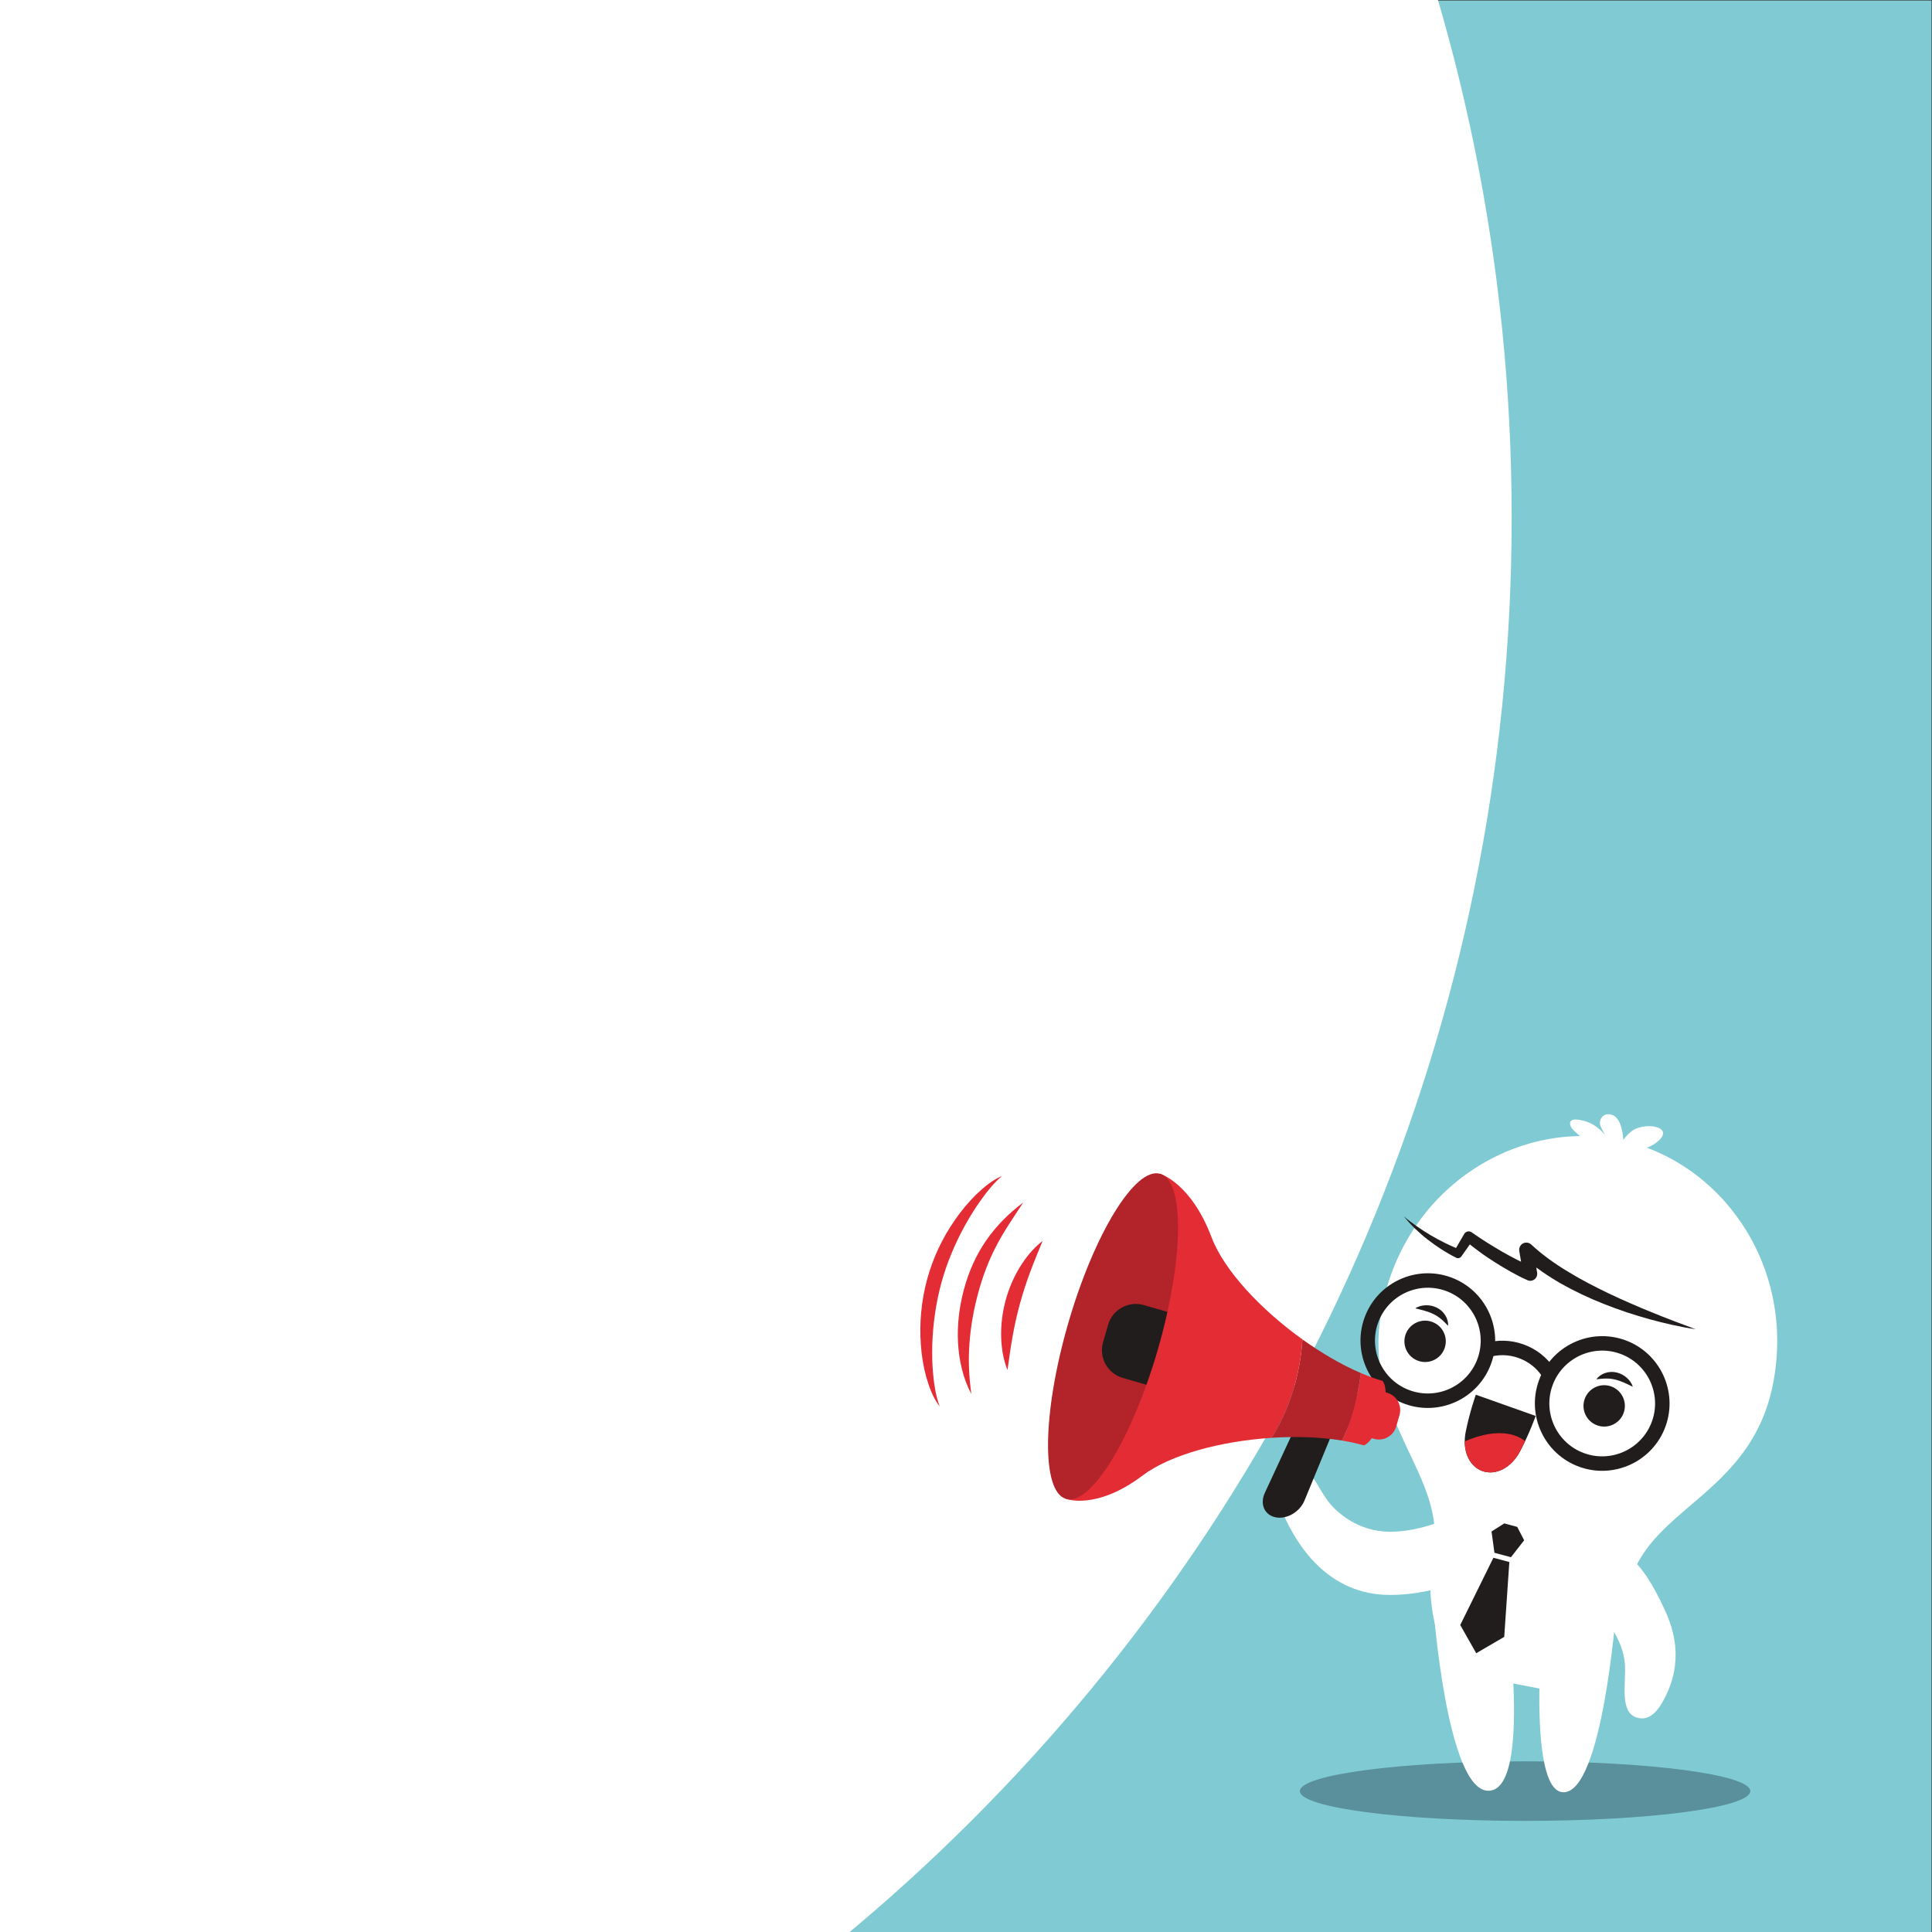 <?xml version="1.0" encoding="UTF-8" standalone="no"?>
<svg
   xmlns:dc="http://purl.org/dc/elements/1.1/"
   xmlns:cc="http://creativecommons.org/ns#"
   xmlns:rdf="http://www.w3.org/1999/02/22-rdf-syntax-ns#"
   xmlns:svg="http://www.w3.org/2000/svg"
   xmlns="http://www.w3.org/2000/svg"
   viewBox="0 0 1600 1600"
   height="1600"
   width="1600"
   xml:space="preserve"
   id="svg2"
   version="1.1"><rect x="0" y="0" width="1600" height="1600" fill="#333333" stroke="none"/><defs
     id="defs6" /><g
     transform="matrix(1.333,0,0,-1.333,0,1600)"
     id="g10"><g
       transform="scale(0.1)"
       id="g12"><path
         id="path14"
         style="fill:#80cbd3;fill-opacity:1;fill-rule:nonzero;stroke:none"
         d="M 0,0 H 12000 V 12000 H 0 Z" /><path
         id="path16"
         style="fill:#ffffff;fill-opacity:1;fill-rule:nonzero;stroke:none"
         d="m 9391.59,8788.05 c 0,-6320.59 -5123.86,-11444.45 -11444.44,-11444.45 -6320.6,0 -11444.45,5123.86 -11444.45,11444.45 0,6320.55 5123.85,11444.45 11444.45,11444.45 6320.58,0 11444.44,-5123.9 11444.44,-11444.45" /><path
         id="path18"
         style="fill:#59909b;fill-opacity:1;fill-rule:nonzero;stroke:none"
         d="m 9475.11,690.301 c -772.79,0 -1399.29,82.898 -1399.29,185 0,102.199 626.5,185.099 1399.29,185.099 772.79,0 1399.29,-82.9 1399.29,-185.099 0,-102.102 -626.5,-185 -1399.29,-185" /><path
         id="path20"
         style="fill:#ffffff;fill-opacity:1;fill-rule:nonzero;stroke:none"
         d="m 8636.13,2094.14 c -390.94,0 -580.61,316.13 -661.24,497.46 -43.99,99.06 -24,228.2 75.03,272.23 99.06,44.02 134.69,-115.75 221.25,-212.31 42.23,-47.07 168.32,-164.88 364.96,-164.88 210.67,0 400.47,102.07 402.35,103.13 94.76,52.61 213.9,18.28 266.52,-76.45 52.63,-94.77 18.16,-214.41 -76.6,-267.07 -11.17,-6.2 -277.42,-152.11 -592.27,-152.11" /><path
         id="path22"
         style="fill:#ffffff;fill-opacity:1;fill-rule:nonzero;stroke:none"
         d="m 9684.84,1489.5 -656.51,126.2 c 0,0 -200.83,329.7 -125.13,723.41 97.5,507.06 -453.79,829.29 -317.54,1537.95 141.33,735.08 821.32,1169.19 1460.44,1047.51 l 1,-0.2 1.2,-0.23 c 638.6,-124.02 1109.1,-779.35 967.8,-1514.45 -136.3,-708.6 -801.3,-775.63 -898.9,-1282.7 -75.7,-393.79 -432.36,-637.49 -432.36,-637.49" /><path
         id="path24"
         style="fill:#ffffff;fill-opacity:1;fill-rule:nonzero;stroke:none"
         d="m 9714.14,868.199 c 240.73,0 325.86,1123.901 325.86,1123.901 13.7,123.4 -75.23,234.54 -198.63,248.26 -123.44,13.75 -234.57,-75.24 -248.24,-198.6 0,0 -119.66,-1173.561 121.01,-1173.561" /><path
         id="path26"
         style="fill:#ffffff;fill-opacity:1;fill-rule:nonzero;stroke:none"
         d="m 9246.77,877.5 c 280.93,0 105.18,1190.78 105.18,1190.78 -12.55,123.52 -122.89,213.57 -246.37,200.98 -123.51,-12.5 -213.5,-122.82 -200.97,-246.37 0,0 83.59,-1145.39 342.16,-1145.39" /><path
         id="path28"
         style="fill:#ffffff;fill-opacity:1;fill-rule:nonzero;stroke:none"
         d="m 10099.6,4846.76 c 0,0 144.3,0.53 215.6,80.19 73.3,81.96 -108.4,106.85 -182.2,45.39 -32.4,-27 -47.9,-52.03 -47.9,-52.03 0,0 -3.6,123.63 -61.2,152.5 -57.57,28.83 -101.87,-26.2 -77.06,-73.9 24.8,-47.74 24.8,-47.74 24.8,-47.74 0,0 -42.93,60.67 -118.63,84.61 -61.42,19.48 -116.11,19.66 -93.6,-32.81 15.16,-35.34 150.51,-128.2 150.51,-128.2 l 189.68,-28.01" /><path
         id="path30"
         style="fill:#211d1d;fill-opacity:1;fill-rule:nonzero;stroke:none"
         d="m 8802.3,4384.25 c 27.83,-19.69 56.72,-37.69 85.71,-55.16 29.1,-17.34 58.94,-33.31 89.18,-48.18 22.5,-11.3 45.67,-21.81 68.67,-31.38 16.9,29.38 33.87,58.7 51.25,87.71 l 1.3,1.98 c 10.14,14.5 30.18,17.94 44.61,7.73 l 1.82,-1.28 c 29.97,-21.1 60.43,-41.4 91.41,-60.83 31.13,-19.25 62.03,-38.79 93.79,-56.87 31.68,-18.24 63.75,-35.63 96.25,-52.07 7.81,-3.87 15.79,-7.8 23.74,-11.68 l -11.25,67.07 c -2.06,13.04 1.56,27.1 11.26,37.54 16.65,18.02 44.8,19.1 62.85,2.39 l 0.52,-0.49 c 68.26,-63.1 145.46,-118.93 227.41,-167.72 81.24,-50.28 167.03,-94.03 253.99,-135.93 43.49,-21.02 87.69,-40.79 132.19,-60.05 44.2,-19.73 89,-38.59 134.1,-56.64 90,-37.15 181.3,-71.41 273.4,-105.36 -97.4,13.76 -193,36.74 -288,62.28 -47.3,13.47 -94.5,27.74 -141.3,43.03 -46.7,15.78 -93.1,32.78 -139.07,50.83 -92.07,36.13 -181.91,78.71 -269.1,127.54 -51.98,30.39 -103.4,62.98 -152.26,99.53 l 4.84,-31.78 0.16,-1.12 c 1.21,-7.87 0.27,-16.17 -3.24,-24.01 -9.63,-21.76 -35.12,-31.52 -56.84,-21.84 -36.64,16.33 -69.69,33.24 -103.05,52.11 -33.17,18.6 -65.78,38.09 -97.77,58.4 -31.92,20.44 -63.67,41.13 -94.1,63.7 -21.37,15.63 -42.32,31.77 -63.08,48.14 -16.8,-24.15 -33.56,-48.35 -50.78,-72.2 l -1.89,-2.61 c -7.22,-10.04 -20.82,-13.63 -32.22,-8.01 -32.82,16.21 -62.27,33.68 -92.07,52.43 -29.3,19.02 -57.7,39.37 -85.16,60.66 -27.59,21.25 -53.67,44.3 -78.67,68.25 -25.2,23.81 -48.19,49.8 -70.12,76.31 26.13,-22.4 53.83,-42.64 81.52,-62.42" /><path
         id="path32"
         style="fill:#211d1d;fill-opacity:1;fill-rule:nonzero;stroke:none"
         d="m 8974.69,3626.05 c -24.06,-66.78 -97.7,-101.33 -164.49,-77.3 -66.76,24.09 -101.4,97.71 -77.28,164.49 24.03,66.79 97.71,101.4 164.47,77.31 66.78,-24.07 101.4,-97.7 77.3,-164.5" /><path
         id="path34"
         style="fill:#211d1d;fill-opacity:1;fill-rule:nonzero;stroke:none"
         d="m 8793,3874.64 c 43.77,-10.81 80.55,-19.52 113.09,-35.77 16.18,-8.05 31.29,-17.66 45.82,-29.78 14.84,-11.95 28.56,-26.62 44.73,-42.89 3,45.63 -27.03,92.19 -70.66,112.94 -21.49,10.63 -45.24,15.31 -68.2,14.64 -22.83,-0.97 -45.51,-6.16 -64.78,-19.14" /><path
         id="path36"
         style="fill:#211d1d;fill-opacity:1;fill-rule:nonzero;stroke:none"
         d="m 9845.43,3312.11 c -24.06,-66.75 10.55,-140.35 77.38,-164.45 66.76,-24.04 140.39,10.5 164.49,77.26 24.1,66.83 -10.6,140.5 -77.3,164.53 -66.84,24.09 -140.5,-10.5 -164.57,-77.34" /><path
         id="path38"
         style="fill:#211d1d;fill-opacity:1;fill-rule:nonzero;stroke:none"
         d="m 10143.9,3387.62 c -6.4,22.26 -20.6,40.74 -37.6,56.09 -17.2,15.15 -38.5,26.68 -61.8,32.19 -46.89,11.87 -99.73,-4.81 -126.5,-41.89 22.9,2.24 42.75,4.74 61.8,4.51 18.91,0.07 36.7,-2.19 54.2,-6.3 35.5,-8.27 69.4,-25.03 109.9,-44.6" /><path
         id="path40"
         style="fill:#211d1d;fill-opacity:1;fill-rule:nonzero;stroke:none"
         d="m 9645.12,3394.96 c -61.45,-170.39 27.18,-359.02 197.58,-420.4 170.4,-61.44 358.9,27.24 420.4,197.63 61.4,170.34 -27.2,358.94 -197.7,420.35 -170.28,61.44 -358.88,-27.19 -420.28,-197.58 z m -84.6,30.51 c 78.27,216.98 318.46,329.88 535.48,251.64 217,-78.23 329.9,-318.44 251.7,-535.43 -78.2,-217.03 -318.5,-329.96 -535.51,-251.68 -216.99,78.17 -329.89,318.41 -251.67,535.47" /><path
         id="path42"
         style="fill:#211d1d;fill-opacity:1;fill-rule:nonzero;stroke:none"
         d="m 8561.77,3785.55 c -61.43,-170.42 27.18,-358.99 197.61,-420.43 170.39,-61.45 358.9,27.26 420.35,197.61 61.4,170.37 -27.19,358.95 -197.57,420.39 -170.4,61.45 -359,-27.22 -420.39,-197.57 z m -84.61,30.49 c 78.23,216.97 318.47,329.87 535.5,251.62 217,-78.21 329.88,-318.41 251.68,-535.43 -78.25,-217.03 -318.48,-329.93 -535.47,-251.71 -217.02,78.26 -329.92,318.44 -251.71,535.52" /><path
         id="path44"
         style="fill:#211d1d;fill-opacity:1;fill-rule:nonzero;stroke:none"
         d="m 9583.15,3448.86 75.33,49.14 c -46.33,70.95 -113.04,123.67 -192.93,152.47 -79.33,28.62 -163.83,30.73 -244.26,6.12 l 26.29,-86 c 61.72,18.9 126.56,17.3 187.5,-4.69 61.36,-22.12 112.54,-62.62 148.07,-117.04" /><path
         id="path46"
         style="fill:#211d1d;fill-opacity:1;fill-rule:nonzero;stroke:none"
         d="m 9540.63,3206.13 -184.17,65.33 -3.33,1.2 -184.18,65.28 c 0,0 -37.62,-104.32 -63.04,-231.22 -22.71,-113.52 20.29,-211.84 102.4,-242.55 v -0.07 l 0.88,-0.4 0.77,-0.18 0.67,-0.36 0.98,-0.23 0.03,0.04 c 83.13,-27.86 178.44,21.44 232.3,123.9 60.2,114.57 96.69,219.26 96.69,219.26" /><path
         id="path48"
         style="fill:#e42c35;fill-opacity:1;fill-rule:nonzero;stroke:none"
         d="m 9443.94,2986.87 c 11.25,21.41 21.61,42.39 31.14,62.47 -33.6,28 -147.74,97.03 -375.08,-1.18 -0.23,-87.61 40.7,-158.71 108.31,-183.99 v -0.07 l 0.88,-0.4 0.77,-0.18 0.67,-0.36 0.98,-0.23 0.03,0.04 c 83.13,-27.86 178.44,21.44 232.3,123.9" /><path
         id="path50"
         style="fill:#ffffff;fill-opacity:1;fill-rule:nonzero;stroke:none"
         d="m 10138.3,2317.62 c -115.3,101.86 -287.75,43.12 -334.12,-103.2 -32.43,-102.28 88.29,-173.52 144.62,-241.02 76.1,-91.3 142.1,-199.7 147,-321.6 4.7,-117.9 -31.9,-283.9 70.7,-318.8 93.7,-31.9 150.7,68.8 184,137 47.3,97.3 67.3,197.4 57,306 -7.7,81.3 -33.5,158.9 -68.2,232.55 -37.7,80.43 -109.1,227.86 -201,309.07" /><path
         id="path52"
         style="fill:#211d1d;fill-opacity:1;fill-rule:nonzero;stroke:none"
         d="m 9336.48,2342.11 -1.28,0.31 -50.63,13.64 -18.13,132.22 79.21,50.27 39.55,-10.66 1.21,-0.31 39.58,-10.68 43.18,-83.26 -82.06,-105.17 -50.63,13.64" /><path
         id="path54"
         style="fill:#211d1d;fill-opacity:1;fill-rule:nonzero;stroke:none"
         d="m 9170.94,1732.7 -98.8,174.5 206.02,417.88 48.79,-13.17 0.66,-0.15 0.63,-0.16 48.83,-13.16 -31.72,-464.84 -173.16,-101.2 -0.31,-1.3 -0.5,0.8 -0.78,-0.5 0.34,1.3" /><path
         id="path56"
         style="fill:#211d1d;fill-opacity:1;fill-rule:nonzero;stroke:none"
         d="m 8229.1,3270.21 c -60.38,11.55 -136.26,-36.23 -168.74,-106.18 l -202.13,-435.32 c -32.5,-69.92 -2.37,-138.5 66.89,-152.38 69.28,-13.88 149.96,33.08 179.33,104.34 l 180.86,438.98 c 29.41,71.29 4.07,139.06 -56.21,150.56" /><path
         id="path58"
         style="fill:#e42c35;fill-opacity:1;fill-rule:nonzero;stroke:none"
         d="m 8618.16,3350.16 -169.06,48.93 -82.81,-286.17 169.02,-48.91 c 59.49,-17.24 121.68,17.05 138.91,76.54 l 20.47,70.73 c 17.22,59.46 -17.07,121.66 -76.53,138.88" /><path
         id="path60"
         style="fill:#e42c35;fill-opacity:1;fill-rule:nonzero;stroke:none"
         d="m 8091.98,3681.41 c -257.64,184.72 -486.71,428 -564.92,634.73 -128.31,339.06 -319.87,394.46 -319.87,394.46 L 6622.7,2690.91 c 0,0 186.48,-72.86 476.02,145.22 173.73,130.9 489.72,213.71 801.25,234.03 140.68,222.08 181.63,459.21 192.01,611.25" /><path
         id="path62"
         style="fill:#e42c35;fill-opacity:1;fill-rule:nonzero;stroke:none"
         d="m 8589.64,3423.67 c -43.59,12.62 -88.82,29.25 -134.87,48.94 -27.31,-203.6 -74.64,-335.77 -117.66,-419.29 48.2,-7.89 94.06,-17.81 136.6,-30.09 0,0 62.89,18.13 111.95,187.74 49.08,169.62 3.98,212.7 3.98,212.7" /><path
         id="path64"
         style="fill:#b22429;fill-opacity:1;fill-rule:nonzero;stroke:none"
         d="m 8454.77,3472.61 c -119.04,50.91 -243.91,123.56 -362.79,208.8 -10.38,-152.04 -51.33,-389.17 -192.01,-611.25 152.58,9.97 303.98,4.88 437.14,-16.84 43.02,83.52 90.35,215.69 117.66,419.29" /><path
         id="path66"
         style="fill:#b22429;fill-opacity:1;fill-rule:nonzero;stroke:none"
         d="m 7193.54,3620.16 c -161.43,-557.77 -417.01,-973.78 -570.84,-929.25 -153.87,44.52 -147.74,532.73 13.67,1090.47 161.4,557.72 416.96,973.74 570.82,929.22 153.86,-44.55 147.76,-532.74 -13.65,-1090.44" /><path
         id="path68"
         style="fill:#211d1d;fill-opacity:1;fill-rule:nonzero;stroke:none"
         d="m 6884.34,3772.5 -31.25,-107.93 c -27.54,-95.2 27.27,-194.73 122.5,-222.27 l 146.75,-42.46 c 25.16,70.28 49.1,143.91 71.2,220.32 22.94,79.29 42.63,157.08 59.3,232.5 L 7106.59,3895 c -95.22,27.54 -194.71,-27.29 -222.25,-122.5" /><path
         id="path70"
         style="fill:#e42c35;fill-opacity:1;fill-rule:nonzero;stroke:none"
         d="m 6034.77,3342.47 c -51.83,96.9 -76.75,208 -82.93,319.01 -5.79,111.57 7.96,223.32 37.07,331.52 28.54,106.66 74.37,212.03 138.08,303.67 63.84,91.88 142.5,170.16 230.17,235.44 -59.97,-91.64 -121.07,-179.45 -168.72,-272.62 -48.52,-92.77 -84.17,-189.52 -111.6,-291.02 -26.95,-100.07 -45.94,-203.34 -53.44,-307.58 -8.12,-104.56 -3.98,-210.11 11.37,-318.42" /><path
         id="path72"
         style="fill:#e42c35;fill-opacity:1;fill-rule:nonzero;stroke:none"
         d="m 5838.24,3264.53 c -41.25,53.44 -64.92,118.78 -83.79,183.56 -17.65,65.46 -28.82,132.77 -33.43,200.54 -10.19,135.71 3.22,272.97 38.75,405.71 35.74,131.87 95,257.5 172.53,368.83 38.36,56.01 82.03,108.28 129.92,156.13 48.8,46.35 101.11,92.03 163.6,117.93 -51.03,-42.86 -91.6,-94.3 -129.57,-147.15 -38.16,-52.63 -71.99,-108.13 -103.4,-164.49 -61.76,-113.53 -111.64,-232 -145.08,-355.59 -33.19,-122.81 -51.29,-250.97 -55.78,-379.79 -1.56,-64.43 -0.51,-129.31 6.29,-193.88 6.33,-64.69 16.82,-129.22 39.96,-191.8" /><path
         id="path74"
         style="fill:#e42c35;fill-opacity:1;fill-rule:nonzero;stroke:none"
         d="m 6259.17,3490.98 c -27.18,68.36 -38.2,141.91 -39.44,215.38 -0.85,73.72 8.74,146.89 28.24,219.03 18.98,70.27 48.32,139.57 86.22,202.34 38.27,62.69 85.11,120.52 143.28,165.59 -27.7,-67.93 -54.89,-132.03 -78.64,-196.99 -24.03,-64.95 -44.8,-129.09 -63.01,-195.82 -17.65,-64.85 -32.67,-132.07 -44.77,-199.85 -12.46,-68.03 -21.44,-137.04 -31.88,-209.68" /></g></g></svg>